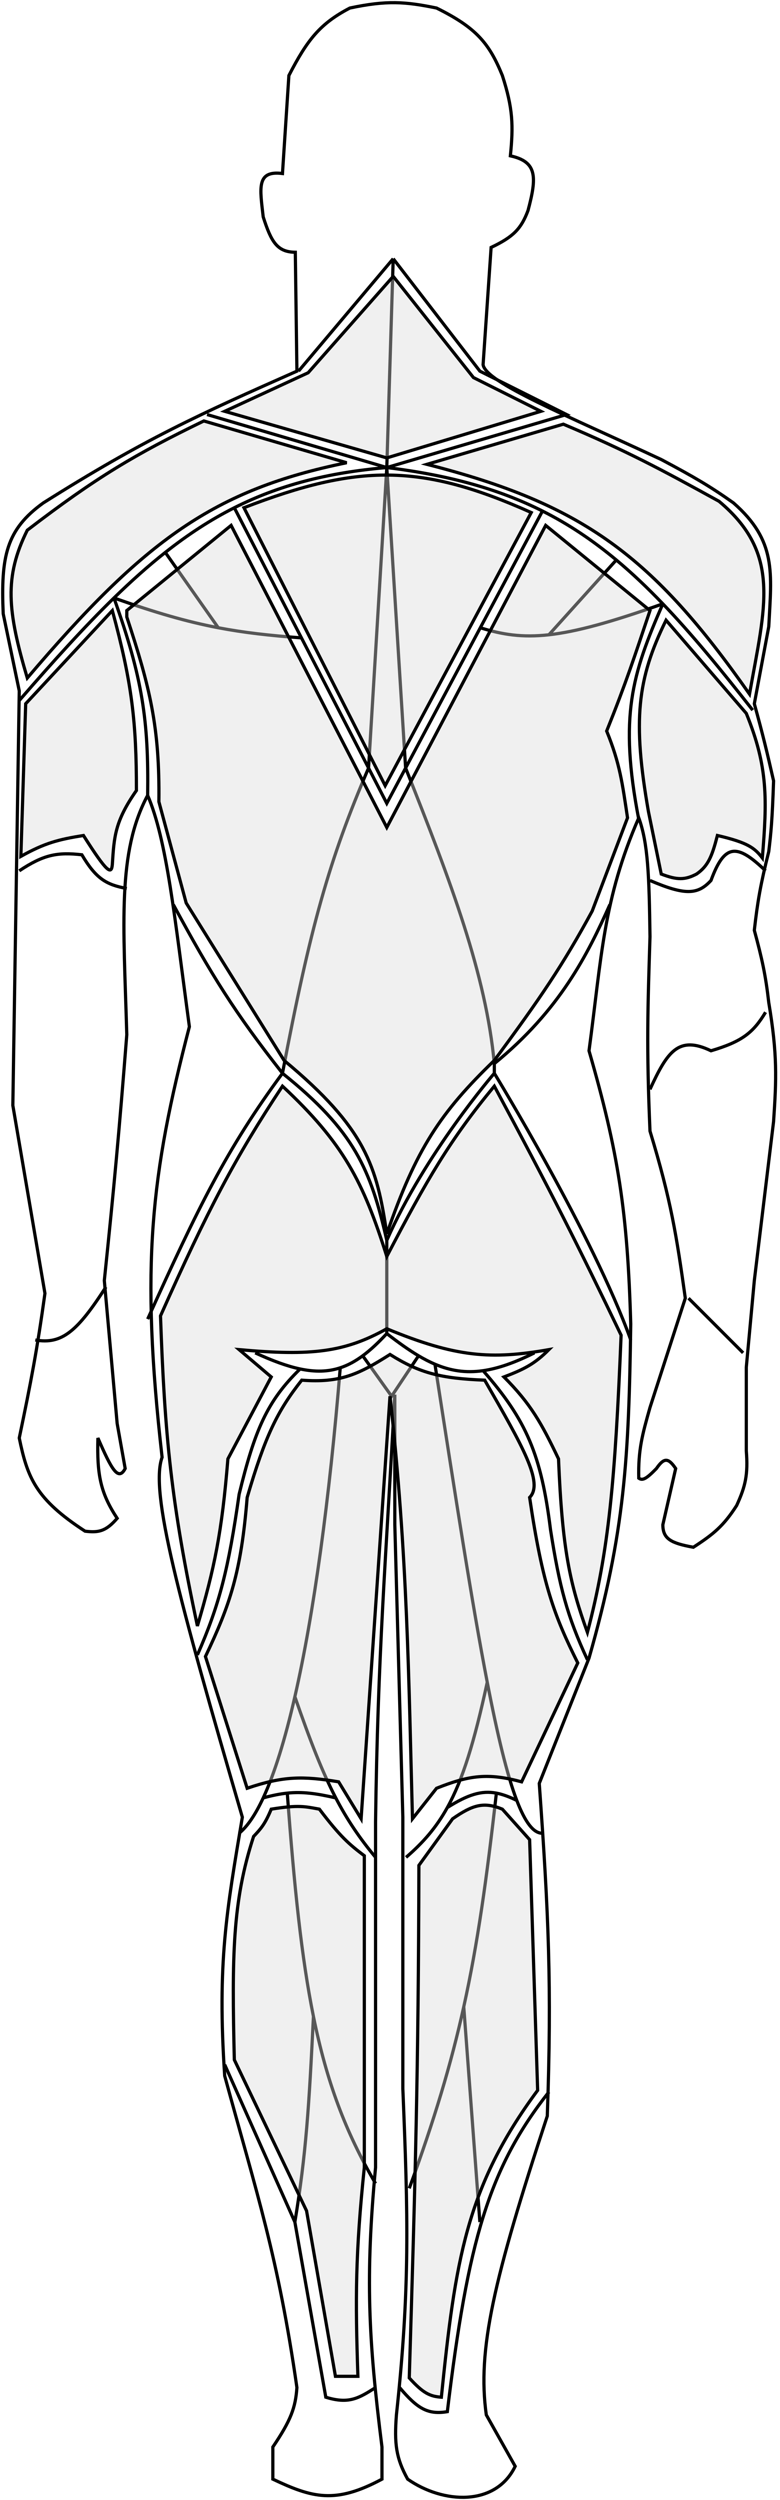 <svg width="243" height="778" viewBox="0 0 243 778" fill="none" xmlns="http://www.w3.org/2000/svg">
<rect width="243" height="778" fill="white"/>
<path id="outer body" d="M90 23.5L88 54C79.784 52.95 80.992 58.62 82 67.5C84.5 75.342 86.412 78.451 92 78.5L92.5 115.5C62.071 128.972 44.989 136.659 13.5 156.5C1.914 164.826 0.231 173.19 1 191L6 215L4 344L14 402.5C11.566 420.061 9.675 429.916 6 447.5C8.533 459.81 11.102 466.504 26.5 476.5C30.788 477.034 33.039 476.495 36.5 472.5C31.299 464.589 30.181 458.989 30.5 447.5C34.709 457.188 36.844 461.106 39 457L36.5 443L32.5 398.5C35.574 368.981 37.113 352.24 39.5 322C38.497 287.173 36.487 265.305 46 247.5C52.019 261.573 54.345 285.098 59 319.5C47.059 365.408 43.684 393.62 50.5 453.5C46.655 464.188 55.518 496.942 75.5 565.5C70.601 594.683 67.638 610.868 70 646C80.016 682.68 86.639 702.262 92.5 743C92.064 749.199 90.66 753.151 85 761.5V771.5C97.311 777.314 104.422 779.317 119 771.5V761.5C114.726 727.55 113.823 708.504 117 674.5V627V567C117.678 514.94 120.188 485.906 123 434V474.5L125.5 565.5V650C127.129 689.642 127.769 711.868 123.5 751.5C122.819 760.401 123.347 764.906 127 771.5C138.022 779.203 154.419 780.09 160.5 767.5L151.5 751.5C148.674 731.262 153.748 709.465 170.5 658.5C171.934 618.072 170.911 595.412 168 555L183.5 516C194.714 476.756 195.903 453.615 196.5 412C195.506 377.143 192.626 358.543 183.5 327C187.461 297.478 187.928 279.914 199 254.5C201.899 262.49 202.231 272.423 202.5 291.5C201.809 313.526 201.354 325.719 202.5 352C209.095 373.661 210.777 384.618 213.5 404L202.5 438C200.107 446.451 198.796 451.194 199 460C200.143 460.815 201.259 460.332 204.5 457C206.844 453.619 208.156 453.536 210.5 457L206.5 474.5C206.517 478.914 209.064 480.235 216 481.5C222.161 477.503 225.363 474.955 229.5 468.5C232.231 462.531 233.093 458.897 232.5 451.5V425.5L235 398.5L241 349C241.887 335.802 242.229 328.271 239.5 312C238.509 303.368 237.418 298.42 235 289.5C236.01 280.614 236.91 275.326 239.5 265C240.193 259.141 240.57 255.551 241 243C238.946 233.977 237.703 228.808 235 219L239.5 195C240.376 178.168 242.003 168.337 228.5 156.5C221.2 151.326 216.093 148.358 206 143C176.597 129.278 151.39 119.1 150.5 113.5L153 77C159.975 73.701 162.393 71.135 164.5 65.5C167.289 55.044 167.366 50.331 159 48.5C159.944 39.145 159.825 33.762 156.5 23.5C152.388 13.407 148.328 8.601 136 2.5C126.233 0.495 120.484 0.075 109 2.5C99.753 7.332 95.784 12.282 90 23.5Z" stroke="black"/>
<path id="Vector 1" d="M93 115.5L122.5 80.5M122.5 80.5L149.5 115.5L176.5 129L120.5 145.5M122.5 80.5L120.5 145.5M120.5 145.5L64.5 129M120.5 145.5C140.024 147.891 155.477 152.232 169 159.03M120.5 145.5C101.832 147.087 86.766 151.071 73 158.01M120.5 145.5L114.82 239M120.5 145.5L126.365 239M6 218C16.743 205.6 26.328 195.022 35.5 186.084M234.5 221C224.42 208.14 215.391 197.181 206.5 187.908M169 159.03L149.635 195.352M169 159.03C177.22 163.162 184.726 168.202 192 174.263M73 158.01L93.91 198.505M73 158.01C65.576 161.753 58.53 166.355 51.5 171.905M114.82 239L120.5 250L126.365 239M114.82 239L93.91 198.505M114.82 239C102.538 267.56 96.683 288.448 88 334M126.365 239L149.635 195.352M126.365 239C140.646 274.879 151.373 303.187 154 331M93.91 198.505C83.968 197.778 75.922 196.865 68 195.352M35.5 186.084C48.432 190.645 58.119 193.465 68 195.352M35.5 186.084C40.927 180.796 46.209 176.082 51.5 171.905M35.5 186.084C44.445 211.051 46.319 224.412 46 247.5M68 195.352L51.5 171.905M149.635 195.352C156.492 197.491 162.666 198.466 171 197.541M206.5 187.908C201.675 182.875 196.89 178.338 192 174.263M206.5 187.908C190.354 193.646 179.542 196.592 171 197.541M206.5 187.908C196.913 209.829 192.811 222.939 199 255M192 174.263L171 197.541M88 334C73.117 315.088 65.861 303.405 54 281.5M88 334C110.478 352.024 115.451 363.91 120.5 386M88 334C70.627 357.494 61.676 375.857 46 410.5M154 331C174.436 314.334 183.068 297.033 190 281.5M154 331V334M6 271C13.643 265.911 17.91 265.153 25.5 266C29.925 273.471 33.127 275.329 39.5 276.5M202.5 274C213.576 278.767 217.449 278.393 221.5 274C225.735 262.471 229.594 262.405 238.5 271M120.5 386C132.361 359.001 154 334 154 334M120.5 386V415M154 334C154 334 184.857 384.431 196.5 417M120.5 415C117.887 417.816 115.433 420.119 113 421.912M120.5 415C124.05 417.75 127.286 420.072 130.392 421.912M166.5 421C160.346 424.074 155.171 425.877 150.5 426.55M79.5 421C84.881 423.483 89.451 425.158 93.5 426.014M113 421.912L122 434.5L130.392 421.912M113 421.912C110.687 423.618 108.393 424.863 106 425.653M130.392 421.912C132.125 422.939 133.817 423.815 135.5 424.532M93.5 426.014C83.183 436.019 79.345 445.136 74.5 465C71.187 488.169 68.416 499.274 61.5 515M93.5 426.014C98.22 427.011 102.233 426.897 106 425.653M150.5 426.55C164.027 441.94 168.622 452.769 171.5 476C174.301 493.873 176.68 502.909 183 516.5M150.5 426.55C145.071 427.331 140.321 426.586 135.5 424.532M106 425.653C102.619 466.787 97.761 502.239 91.863 528M74.5 570.5C77.088 568.397 79.595 564.673 82.001 559.5M135.5 424.532C141.922 465.946 147.096 499.232 151.797 523.5M169 570.5C166.21 570.55 163.596 567.087 161 560.294M91.863 528C96.614 541.672 100.369 551.355 104.607 559.5M91.863 528C88.831 541.243 85.524 551.925 82.001 559.5M117 578C111.973 571.959 108.124 566.259 104.607 559.5M151.797 523.5C147.739 542.266 144.113 553.919 139.362 562.5M151.797 523.5C155.003 540.056 157.989 552.415 161 560.294M126.5 578C131.799 573.423 135.882 568.785 139.362 562.5M104.607 559.5C98.466 558.088 94.202 557.528 89.5 558.013M82.001 559.5C84.787 558.738 87.196 558.25 89.5 558.013M139.362 562.5C145.734 558.494 149.959 557.131 154.641 558.013M161 560.294C158.669 559.155 156.614 558.384 154.641 558.013M89.5 558.013C91.678 587.401 93.968 609.333 97.647 627.5M117 679.5C107.617 663.433 101.763 647.823 97.647 627.5M97.647 627.5C96.293 655.334 95.359 670.387 91.863 691.5M91.863 691.5L70 642.5M91.863 691.5L101.5 746C108.598 748.181 111.647 746.418 117 743M154.641 558.013C151.631 584.658 148.819 604.883 144.478 624.5M127.5 681C135.299 659.741 140.523 642.373 144.478 624.5M144.478 624.5C146.439 650.665 147.539 665.335 149.5 691.5M171 651C152.335 674.676 145.769 697.33 139.362 750.5C133.319 751.494 130.079 749.614 124.5 743M11 417C19.289 418.471 24.128 414.284 33 400.5M202.5 339C207.914 327.196 211.398 322.169 221.5 327C231.219 324.132 234.671 321.345 238.5 315M214.5 404L231.5 421" stroke="black"/>


<path id="back traps" d="M120.5 142.5L70 128L96 116L122.5 86L147.5 117.5L168.5 128L120.5 142.5Z" fill="#D9D9D9" fill-opacity="0.4" stroke="black"/>

<g class="hover" id="shoulder-back">
    <path id="left back sholder" d="M108 144L63.5 131C42.11 141.373 30.078 148.477 8.5 165C1.251 179.554 2.309 190.124 8.5 211C45.235 167.78 66.929 152.372 108 144Z" fill="#D9D9D9" fill-opacity="0.4" stroke="black"/>

    <path id="right back sholder" d="M175.5 132L133 144.5C181.828 156.914 203.438 173.207 233.5 216C238.345 188.735 243.543 172.336 224 156C205.704 145.936 195.359 140.387 175.5 132Z" fill="#D9D9D9" fill-opacity="0.4" stroke="black"/>
</g>

<g class="hover" id="back-inner">
    <path id="inner back" d="M120 244.5L76 158C111.562 144.278 131.177 144.145 165.5 159.5L120 244.5Z" fill="#D9D9D9" fill-opacity="0.4" stroke="black"/>
</g>

<g class="hover" id="arms-back">
    <path id="left back triceps" d="M8 219L35 190C41.123 212.521 42.516 224.732 42.5 246C35.763 255.641 35.552 260.429 35 269C34.725 272.241 33.5 271.825 26 260C18.271 261.239 13.971 262.315 6.5 266.5L8 219Z" fill="#D9D9D9" fill-opacity="0.4" stroke="black"/>

    <path id="right back triceps" d="M232.5 222L207.5 193C198.471 211.351 197.063 224.234 202 252.5L206 272C211.012 273.929 213.397 273.863 217 272C220.659 269.47 221.847 266.39 223.5 260C232.95 262.203 235.079 263.86 237.5 267C238.994 248.838 239.325 238.741 232.5 222Z" fill="#D9D9D9" fill-opacity="0.4" stroke="black"/>

</g>

<g class="hover" id="back-outer">

    <path id="outer back" d="M72 163.5L39.5 190V192C46.732 213.91 49.775 226.36 49.5 249.5L58 281L88.5 330C113.972 351.14 117.42 362.949 120.5 384C129.613 357.545 137.266 346.152 154 330C168.312 310.674 175.366 300.31 184.5 283.5L195.5 254.5C193.878 243.722 193.137 237.636 189 227.5C195.119 212.274 197.685 204.331 202.5 190L170 163.5L120.5 257.5L72 163.5Z" fill="#D9D9D9" fill-opacity="0.4" stroke="black"/>

</g>

<g class="hover" id="butt">
    <path id="glutes" d="M88 338C73.067 360.544 64.752 376.466 50 409.5C51.314 446.79 53.344 467.857 61.5 506C66.798 488.054 69.121 477.03 71 454L84.5 428.5L74.5 420C97.16 422.041 107.414 420.795 120.5 413.5C142.029 422.42 153.089 423.142 171 420C166.528 424.477 163.267 426.111 157 428.5C165.297 436.831 168.65 442.776 174 454C175.161 482.248 177.537 492.838 183 508C189.698 482.562 191.629 460.796 193.5 415.5C180.105 387.617 171.728 370.967 154 338C140.192 354.665 132.999 367.058 120.5 391C113.194 367.76 106.993 355.724 88 338Z" fill="#D9D9D9" fill-opacity="0.4" stroke="black"/>
</g>

<g class="hover" id="legs-back">
<path id="hemstring" d="M77 466C82.639 446.818 86.416 439.093 94 429.5C106.054 430.422 111.75 427.671 121.5 421.5C130.736 427.296 137.269 428.964 151 429.5L151.088 429.653C162.834 450.055 169.446 461.54 165 466C169.01 493.231 172.715 502.888 180 517.5L162.5 554.5C152.059 551.695 146.265 552.411 136 556.5L128.5 566C127.33 522.727 126.991 484.245 121.5 434.5L112.5 566L105.5 554.5C94.366 552.657 88.125 552.705 77 556.5L64 515.5C71.721 499.334 75.124 489.163 77 466Z" fill="#D9D9D9" fill-opacity="0.4" stroke="black"/>

<path id="left back calf" d="M84.5 563C82.526 567.74 81.26 569.095 79 571.5C72.407 591.702 72.22 608.758 73 641L95.5 688L104.5 739.5H111.5C110.691 715.303 110.704 701.389 113.5 674.5V577.5C108.809 573.961 106.052 571.626 99.5 563C95.185 562.227 93.172 561.591 84.5 563Z" fill="#D9D9D9" fill-opacity="0.4" stroke="black"/>

<path id="right back calf" d="M141 566L130.5 580.5C130.36 644.601 129.357 678.916 127.5 740C131.803 744.747 133.942 745.757 137.5 746C141.83 703.733 145.144 680.632 167.5 650.5L165 572.5L156.5 563C150.737 560.65 147.318 561.61 141 566Z" fill="#D9D9D9" fill-opacity="0.4" stroke="black"/>
</g>
</svg>
